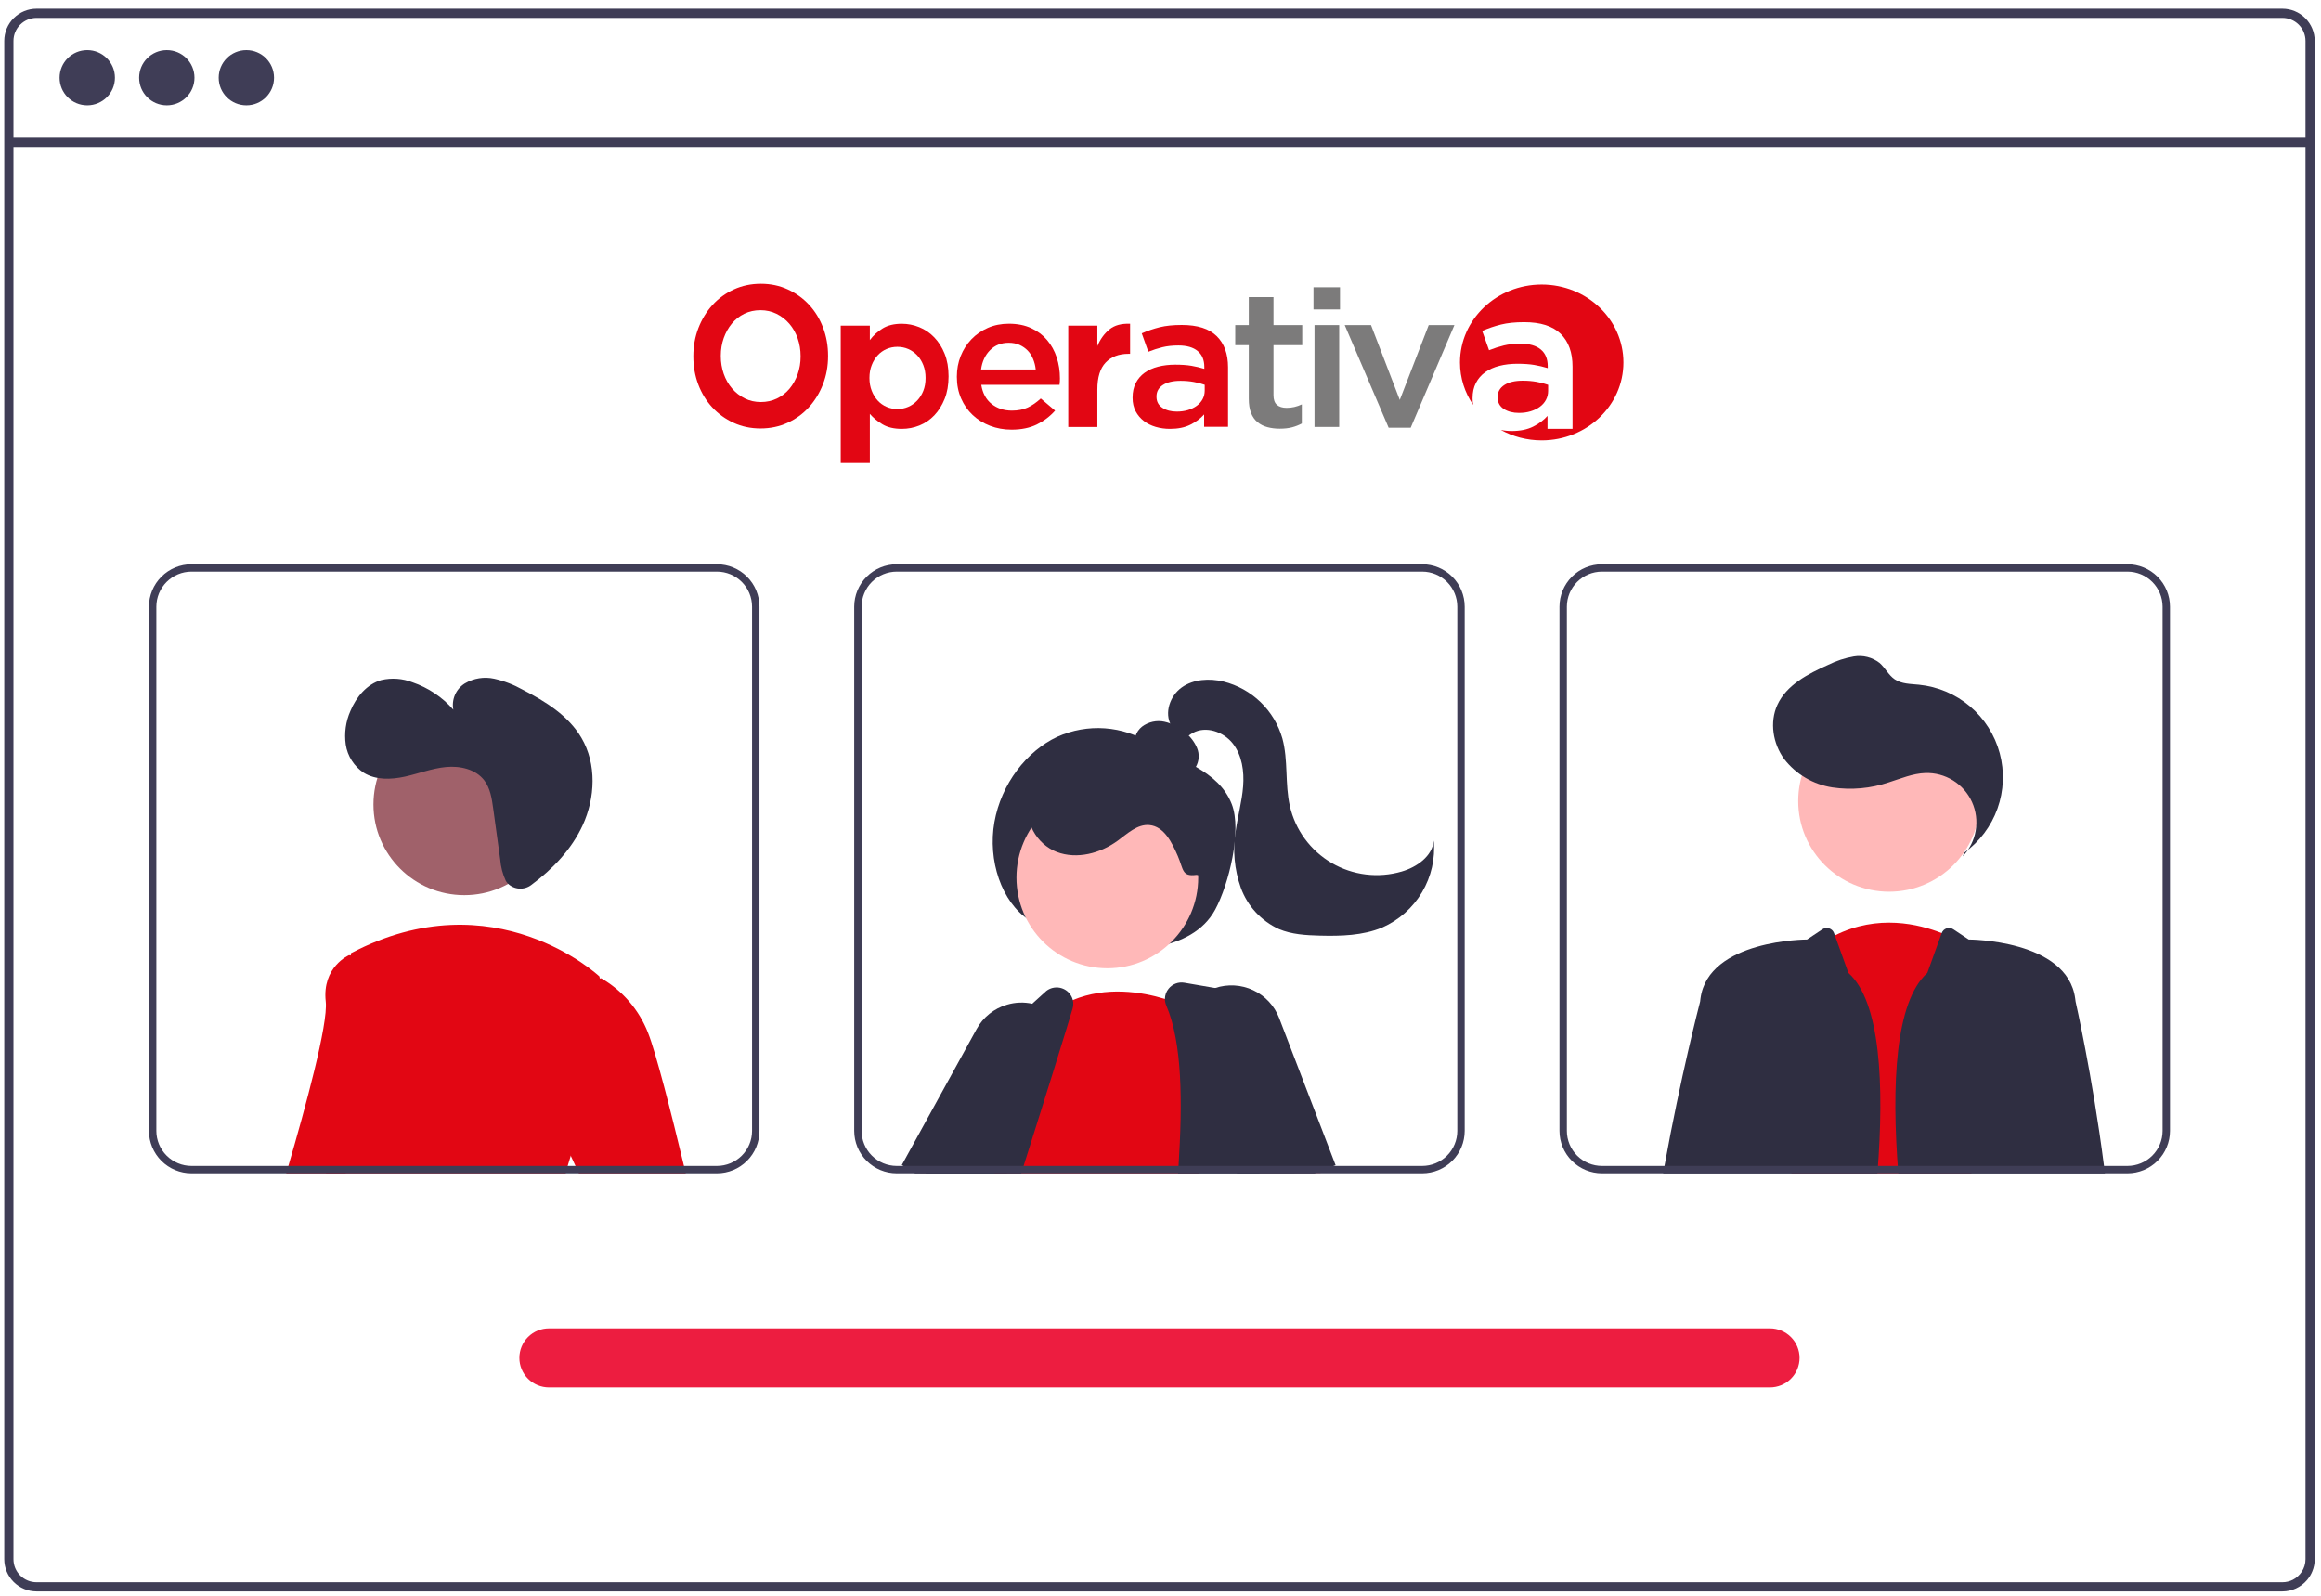 <svg width="272" height="187" viewBox="0 0 272 187" fill="none" xmlns="http://www.w3.org/2000/svg">
<g clip-path="url(#clip0)">
<path d="M267.476 1.024H4.281C3.278 1.025 2.317 1.423 1.608 2.13C0.9 2.837 0.501 3.796 0.5 4.796V182.716C0.501 183.716 0.9 184.675 1.608 185.382C2.317 186.089 3.278 186.487 4.281 186.488H267.476C268.023 186.488 268.563 186.37 269.059 186.141C269.556 185.913 269.996 185.579 270.351 185.164C270.381 185.132 270.409 185.097 270.433 185.061C270.659 184.785 270.842 184.478 270.975 184.148C271.166 183.694 271.263 183.208 271.261 182.716V4.796C271.26 3.796 270.861 2.836 270.151 2.129C269.441 1.422 268.479 1.024 267.476 1.024ZM270.182 182.716C270.182 183.242 270.027 183.757 269.735 184.195C269.476 184.581 269.124 184.897 268.712 185.113C268.33 185.309 267.906 185.412 267.476 185.411H4.281C3.565 185.41 2.878 185.126 2.372 184.621C1.865 184.116 1.58 183.431 1.58 182.716V4.796C1.58 4.082 1.865 3.397 2.372 2.892C2.878 2.387 3.565 2.102 4.281 2.101H267.476C268.193 2.101 268.881 2.385 269.388 2.89C269.895 3.396 270.181 4.081 270.182 4.796V182.716Z" fill="#3F3D56"/>
<path d="M270.614 16.142H0.934V17.22H270.614V16.142Z" fill="#3F3D56"/>
<path d="M10.226 12.346C12.017 12.346 13.469 10.898 13.469 9.111C13.469 7.325 12.017 5.876 10.226 5.876C8.436 5.876 6.984 7.325 6.984 9.111C6.984 10.898 8.436 12.346 10.226 12.346Z" fill="#3F3D56"/>
<path d="M19.549 12.346C21.34 12.346 22.791 10.898 22.791 9.111C22.791 7.325 21.34 5.876 19.549 5.876C17.758 5.876 16.306 7.325 16.306 9.111C16.306 10.898 17.758 12.346 19.549 12.346Z" fill="#3F3D56"/>
<path d="M28.872 12.346C30.662 12.346 32.114 10.898 32.114 9.111C32.114 7.325 30.662 5.876 28.872 5.876C27.081 5.876 25.629 7.325 25.629 9.111C25.629 10.898 27.081 12.346 28.872 12.346Z" fill="#3F3D56"/>
<path d="M120.597 107.81C117.354 105.704 115.741 100.81 116.536 96.334C117.33 91.857 120.323 88.002 123.91 86.339C125.655 85.555 127.568 85.215 129.478 85.35C131.387 85.486 133.233 86.092 134.849 87.115C138.139 89.122 142.791 90.221 144.354 94.236C145.554 97.322 144.031 103.587 142.416 106.584C141.019 109.174 138.365 110.359 135.872 110.874C133.114 111.435 130.267 111.399 127.524 110.767C124.781 110.136 122.205 108.924 119.972 107.214L120.597 107.81Z" fill="#2F2E41"/>
<path d="M118.906 131.584L116.313 136.043L115.97 136.632L115.472 137.497H107.827L108.343 136.632L109.679 134.387L112.792 129.144L116.317 130.55L118.906 131.584Z" fill="#FFB8B8"/>
<path d="M107.255 137.496L105.859 136.631L105.686 136.523L114.449 120.592C114.825 119.902 115.336 119.294 115.95 118.802C116.564 118.311 117.269 117.946 118.026 117.728C118.981 117.444 119.992 117.407 120.966 117.62C121.534 117.74 122.08 117.944 122.587 118.226C122.796 118.34 122.997 118.467 123.19 118.606C123.931 119.125 124.54 119.809 124.968 120.605C125.477 121.536 125.729 122.586 125.697 123.646C125.665 124.707 125.35 125.74 124.786 126.639L121.408 132.024L118.52 136.631L117.978 137.496H107.255Z" fill="#2F2E41"/>
<path d="M129.769 113.464C135.651 113.464 140.419 108.707 140.419 102.84C140.419 96.972 135.651 92.216 129.769 92.216C123.888 92.216 119.12 96.972 119.12 102.84C119.12 108.707 123.888 113.464 129.769 113.464Z" fill="#FFB8B8"/>
<path d="M140.46 137.497H116.521L116.63 137.189C116.569 137.003 116.513 136.817 116.461 136.631C116.404 136.437 116.356 136.238 116.313 136.043C115.924 134.232 115.926 132.36 116.317 130.55C117.64 124.07 122.917 118.806 122.917 118.806C123.008 118.737 123.099 118.672 123.19 118.607C123.975 118.033 124.827 117.557 125.727 117.188C129.646 115.566 133.757 116.219 136.519 117.058C137.481 117.348 138.421 117.705 139.333 118.127C139.654 118.278 139.827 118.373 139.827 118.373L140.1 126.683L140.43 136.631L140.46 137.497Z" fill="#E20613"/>
<path d="M151.534 136.631L149.704 127.348L147.857 117.988C147.78 117.601 147.588 117.247 147.306 116.971C147.023 116.696 146.664 116.512 146.275 116.444L142.407 115.778L138.808 115.159C138.461 115.097 138.103 115.13 137.774 115.256C137.445 115.382 137.156 115.595 136.939 115.873C136.669 116.209 136.52 116.627 136.519 117.058C136.519 117.324 136.573 117.588 136.679 117.832C138.557 122.201 138.591 129.118 138.114 136.631C138.093 136.917 138.075 137.206 138.054 137.496H151.708L151.534 136.631Z" fill="#2F2E41"/>
<path d="M125.726 117.187C125.647 116.873 125.49 116.583 125.27 116.343C125.05 116.104 124.774 115.923 124.466 115.817C124.159 115.71 123.83 115.682 123.508 115.734C123.187 115.786 122.884 115.917 122.626 116.115L120.965 117.62L114.166 123.797C113.955 123.987 113.788 124.222 113.681 124.485C112.913 126.314 111.417 129.926 109.679 134.386C109.397 135.113 109.106 135.861 108.807 136.631C108.703 136.916 108.59 137.206 108.478 137.496H119.682C119.773 137.206 119.864 136.916 119.955 136.631C120.454 135.061 120.939 133.521 121.408 132.024C122.778 127.677 124.013 123.728 124.967 120.605C125.232 119.74 125.473 118.941 125.692 118.208C125.793 117.877 125.805 117.525 125.726 117.187Z" fill="#2F2E41"/>
<path d="M154.049 137.496H154.773L154.673 137.254L154.409 136.631L150.329 126.972L149.704 127.348L144.692 130.372L147.263 136.631L147.619 137.496H151.708H154.049Z" fill="#FFB8B8"/>
<path d="M149.913 119.312C149.361 117.87 148.271 116.697 146.872 116.039C145.473 115.38 143.873 115.287 142.407 115.778C142.22 115.84 142.036 115.912 141.856 115.994C140.829 116.451 139.954 117.191 139.333 118.126C139.079 118.5 138.871 118.902 138.713 119.325C138.431 120.058 138.298 120.839 138.321 121.624C138.344 122.409 138.523 123.181 138.847 123.897L140.1 126.683L144.584 136.631L144.974 137.496H154.049L154.674 137.254L156.295 136.631L156.521 136.545L149.913 119.312Z" fill="#2F2E41"/>
<path d="M138.133 90.638C138.505 90.749 138.902 90.735 139.265 90.598C139.627 90.461 139.934 90.208 140.138 89.879C140.331 89.544 140.444 89.17 140.47 88.784C140.495 88.398 140.432 88.012 140.284 87.655C139.982 86.941 139.506 86.315 138.899 85.832C138.209 85.209 137.37 84.776 136.463 84.574C136.01 84.476 135.541 84.477 135.088 84.577C134.635 84.676 134.209 84.871 133.839 85.149C133.475 85.436 133.205 85.825 133.064 86.266C132.923 86.707 132.917 87.18 133.047 87.624C133.323 88.422 134.07 88.957 134.815 89.355C136.295 90.143 137.927 90.606 139.602 90.712L138.133 90.638Z" fill="#2F2E41"/>
<path d="M140.205 102.522C138.493 102.758 138.713 101.889 138.027 100.306C137.342 98.723 136.424 96.844 134.703 96.684C133.293 96.553 132.131 97.677 130.988 98.513C128.952 100.001 126.208 100.73 123.847 99.837C121.487 98.944 119.846 96.137 120.742 93.783C121.021 93.132 121.43 92.546 121.946 92.061C122.461 91.575 123.07 91.2 123.737 90.958C125.073 90.484 126.493 90.287 127.909 90.38C131.058 90.481 134.146 91.269 136.956 92.69C138.895 93.673 140.783 95.08 141.518 97.122C142.254 99.164 142.738 102.033 140.634 102.586L140.205 102.522Z" fill="#2F2E41"/>
<path d="M137.258 85.022C136.412 83.552 137.111 81.536 138.495 80.554C139.88 79.572 141.738 79.475 143.39 79.869C145.024 80.28 146.521 81.112 147.731 82.282C148.941 83.452 149.822 84.919 150.284 86.535C150.985 89.106 150.569 91.866 151.162 94.462C151.479 95.847 152.076 97.152 152.917 98.297C153.759 99.442 154.826 100.404 156.053 101.122C157.281 101.84 158.643 102.3 160.056 102.473C161.468 102.647 162.901 102.53 164.267 102.13C166.045 101.609 167.853 100.342 168.028 98.501C168.212 100.615 167.729 102.734 166.646 104.56C165.563 106.387 163.935 107.83 161.989 108.687C159.697 109.641 157.141 109.703 154.659 109.639C153.041 109.598 151.387 109.501 149.895 108.877C148.862 108.407 147.934 107.736 147.165 106.904C146.395 106.072 145.8 105.095 145.414 104.03C144.654 101.89 144.449 99.594 144.818 97.354C145.062 95.611 145.548 93.903 145.683 92.149C145.819 90.395 145.562 88.522 144.478 87.134C143.393 85.746 141.323 85.037 139.781 85.893C139.162 86.236 138.662 86.798 137.989 87.02C137.316 87.241 136.362 86.852 136.424 86.147L137.258 85.022Z" fill="#2F2E41"/>
<path d="M209.932 137.496L210.014 136.631L212.46 111.249C213.261 110.623 214.122 110.076 215.031 109.618C220.065 107.088 224.921 108.299 227.549 109.345C228.245 109.617 228.918 109.946 229.561 110.327L230.992 136.631L231.039 137.496H209.932Z" fill="#E20613"/>
<path d="M221.384 104.493C227.266 104.493 232.034 99.737 232.034 93.869C232.034 88.002 227.266 83.245 221.384 83.245C215.502 83.245 210.734 88.002 210.734 93.869C210.734 99.737 215.502 104.493 221.384 104.493Z" fill="#FFB8B8"/>
<path d="M230.025 100.347C230.816 99.515 231.342 98.466 231.534 97.335C231.727 96.204 231.578 95.041 231.106 93.995C230.635 92.949 229.862 92.066 228.886 91.459C227.91 90.852 226.775 90.548 225.626 90.587C224.153 90.636 222.765 91.237 221.36 91.678C219.23 92.401 216.958 92.605 214.732 92.273C212.494 91.927 210.474 90.737 209.088 88.949C207.771 87.142 207.36 84.637 208.291 82.605C209.365 80.259 211.876 78.966 214.237 77.916C215.189 77.44 216.207 77.107 217.256 76.926C217.782 76.839 218.32 76.861 218.837 76.991C219.353 77.121 219.838 77.356 220.259 77.681C220.923 78.251 221.312 79.107 222.034 79.6C222.847 80.156 223.903 80.141 224.883 80.239C227.091 80.459 229.18 81.345 230.871 82.779C232.562 84.213 233.776 86.126 234.35 88.264C234.925 90.403 234.833 92.665 234.088 94.75C233.342 96.835 231.978 98.645 230.176 99.938L230.025 100.347Z" fill="#2F2E41"/>
<path d="M216.617 114.013L215.031 109.618L214.932 109.344C214.885 109.214 214.809 109.097 214.709 109C214.61 108.904 214.49 108.832 214.359 108.788C214.227 108.745 214.088 108.732 213.951 108.751C213.814 108.77 213.682 108.819 213.567 108.896L211.766 110.094C211.766 110.094 200.21 110.094 199.282 117.01C199.269 117.119 199.252 117.24 199.239 117.369C199.238 117.375 199.237 117.381 199.235 117.387C199.117 117.841 196.937 126.25 195.063 136.631C195.011 136.917 194.959 137.207 194.907 137.496H220.017V137.496C220.834 127.068 220.377 117.372 216.617 114.013Z" fill="#2F2E41"/>
<path d="M246.571 136.631C245.201 125.981 243.241 117.369 243.241 117.369C243.223 117.239 243.206 117.118 243.193 117.01C242.269 110.094 230.714 110.094 230.714 110.094L228.913 108.896C228.798 108.819 228.667 108.77 228.53 108.751C228.392 108.733 228.253 108.746 228.121 108.789C227.99 108.832 227.87 108.905 227.771 109.001C227.671 109.098 227.596 109.215 227.549 109.345L225.862 114.013C222.103 117.371 221.645 127.067 222.463 137.496L222.463 137.496H246.679C246.644 137.206 246.605 136.917 246.571 136.631Z" fill="#2F2E41"/>
<path d="M43.177 112.382L40.602 136.631L40.511 137.496H33.543C33.625 137.215 33.708 136.925 33.794 136.631C35.772 129.866 38.464 119.991 38.174 117.374C37.718 113.29 40.906 111.928 40.906 111.928L41.105 111.967L43.177 112.382Z" fill="#E20613"/>
<path d="M54.415 104.897C60.296 104.897 65.064 100.141 65.064 94.273C65.064 88.406 60.296 83.649 54.415 83.649C48.533 83.649 43.765 88.406 43.765 94.273C43.765 100.141 48.533 104.897 54.415 104.897Z" fill="#A0616A"/>
<path d="M68.201 132.349C67.664 133.337 67.224 134.374 66.887 135.446C66.761 135.827 66.64 136.225 66.527 136.631C66.445 136.912 66.371 137.202 66.297 137.496H38.209C38.248 137.211 38.282 136.921 38.321 136.631C39.757 125.32 40.919 113.84 41.105 111.967C41.122 111.79 41.131 111.699 41.131 111.699C57.963 102.849 70.247 114.424 70.247 114.424C70.247 114.424 70.265 114.506 70.291 114.666C70.56 116.284 71.93 125.731 68.201 132.349Z" fill="#E20613"/>
<path d="M66.887 135.446L65.014 131.441L65.469 115.557L70.291 114.666L70.46 114.636C72.952 116.081 74.88 118.325 75.932 121.003C76.868 123.339 78.65 130.364 80.155 136.631C80.224 136.921 80.294 137.211 80.363 137.496H67.845L67.442 136.631L66.887 135.446Z" fill="#E20613"/>
<path d="M84.019 66.124H22.439C21.118 66.126 19.852 66.65 18.918 67.582C17.984 68.513 17.458 69.776 17.456 71.094V132.526C17.458 133.844 17.984 135.107 18.918 136.039C19.852 136.97 21.118 137.495 22.439 137.496H84.019C85.34 137.495 86.606 136.971 87.54 136.039C88.475 135.108 89 133.844 89.001 132.526V71.094C89 69.776 88.475 68.513 87.54 67.581C86.606 66.649 85.34 66.125 84.019 66.124ZM88.133 132.526C88.132 133.614 87.699 134.658 86.927 135.428C86.156 136.197 85.11 136.63 84.019 136.631H22.439C21.348 136.629 20.302 136.196 19.531 135.427C18.759 134.657 18.325 133.614 18.324 132.526V71.094C18.325 70.006 18.759 68.963 19.531 68.193C20.302 67.424 21.348 66.991 22.439 66.989H84.019C85.11 66.99 86.156 67.423 86.927 68.192C87.699 68.962 88.132 70.006 88.133 71.094V132.526ZM40.602 136.631L40.511 137.496H66.297C66.371 137.202 66.445 136.912 66.527 136.631H40.602Z" fill="#3F3D56"/>
<path d="M166.667 66.124H105.087C103.766 66.126 102.5 66.65 101.566 67.582C100.632 68.513 100.107 69.776 100.105 71.094V132.526C100.107 133.844 100.632 135.107 101.566 136.039C102.5 136.97 103.766 137.495 105.087 137.496H166.667C167.988 137.495 169.255 136.971 170.189 136.039C171.123 135.108 171.648 133.844 171.649 132.526V71.094C171.648 69.776 171.123 68.513 170.189 67.581C169.255 66.649 167.988 66.125 166.667 66.124ZM170.782 132.526C170.781 133.614 170.347 134.658 169.576 135.428C168.804 136.197 167.758 136.63 166.667 136.631H105.087C103.996 136.629 102.951 136.196 102.179 135.427C101.408 134.657 100.974 133.614 100.972 132.526V71.094C100.974 70.006 101.408 68.963 102.179 68.193C102.951 67.424 103.996 66.991 105.087 66.989H166.667C167.758 66.99 168.804 67.423 169.576 68.192C170.347 68.962 170.781 70.006 170.782 71.094V132.526ZM116.46 136.631C116.513 136.817 116.569 137.003 116.63 137.189L116.521 137.496H138.054C138.075 137.206 138.093 136.916 138.114 136.631H116.46Z" fill="#3F3D56"/>
<path d="M249.32 66.124H187.74C186.419 66.125 185.152 66.649 184.218 67.581C183.284 68.513 182.759 69.776 182.758 71.094V132.526C182.759 133.844 183.284 135.108 184.218 136.039C185.152 136.971 186.419 137.495 187.74 137.496H249.32C250.641 137.494 251.907 136.97 252.841 136.039C253.775 135.107 254.3 133.844 254.302 132.526V71.094C254.3 69.776 253.775 68.513 252.841 67.582C251.907 66.65 250.641 66.126 249.32 66.124ZM253.435 132.526C253.433 133.614 252.999 134.657 252.228 135.427C251.456 136.196 250.411 136.629 249.32 136.631H187.74C186.649 136.63 185.603 136.197 184.831 135.428C184.06 134.658 183.626 133.614 183.625 132.526V71.094C183.626 70.006 184.06 68.962 184.831 68.192C185.603 67.423 186.649 66.99 187.74 66.989H249.32C250.411 66.991 251.456 67.424 252.228 68.193C252.999 68.963 253.433 70.006 253.435 71.094V132.526ZM220.082 136.631C220.061 136.916 220.039 137.206 220.017 137.496H238.701C238.736 137.211 238.775 136.921 238.809 136.631H220.082Z" fill="#3F3D56"/>
<path d="M207.423 162.585H64.335C63.415 162.585 62.533 162.22 61.882 161.571C61.232 160.922 60.866 160.042 60.866 159.124C60.866 158.206 61.232 157.326 61.882 156.677C62.533 156.028 63.415 155.664 64.335 155.664H207.423C208.343 155.664 209.225 156.028 209.876 156.677C210.526 157.326 210.892 158.206 210.892 159.124C210.892 160.042 210.526 160.922 209.876 161.571C209.225 162.22 208.343 162.585 207.423 162.585Z" fill="#ED1D40"/>
<path d="M59.509 103.529C59.869 103.884 60.346 104.097 60.852 104.13C61.357 104.162 61.857 104.011 62.26 103.705C64.77 101.849 66.974 99.539 68.278 96.721C69.772 93.492 69.939 89.529 68.137 86.46C66.614 83.866 63.925 82.192 61.245 80.817C60.204 80.231 59.083 79.8 57.917 79.538C56.739 79.279 55.506 79.477 54.469 80.093C53.962 80.41 53.563 80.872 53.323 81.419C53.083 81.967 53.014 82.573 53.125 83.16C51.838 81.695 50.189 80.59 48.342 79.957C47.178 79.503 45.905 79.411 44.688 79.692C42.987 80.174 41.746 81.681 41.067 83.31C40.517 84.548 40.328 85.916 40.519 87.257C40.62 87.924 40.86 88.563 41.224 89.132C41.588 89.7 42.067 90.187 42.631 90.559C44.037 91.427 45.831 91.365 47.446 91.01C49.061 90.655 50.625 90.038 52.271 89.883C53.917 89.727 55.75 90.136 56.752 91.448C57.458 92.373 57.639 93.58 57.797 94.731L58.621 100.717C58.688 101.583 58.91 102.43 59.276 103.219C59.339 103.332 59.417 103.437 59.509 103.529Z" fill="#2F2E41"/>
<path fill-rule="evenodd" clip-rule="evenodd" d="M180.675 33.344C175.383 33.344 171.096 37.432 171.096 42.473C171.096 44.308 171.665 46.015 172.643 47.447C172.598 47.211 172.571 46.966 172.571 46.705V46.658C172.571 45.975 172.701 45.38 172.962 44.875C173.222 44.369 173.586 43.95 174.051 43.617C174.516 43.282 175.071 43.033 175.714 42.87C176.36 42.707 177.057 42.625 177.807 42.625C178.591 42.625 179.254 42.67 179.8 42.764C180.347 42.858 180.875 42.982 181.379 43.137V42.905C181.379 42.049 181.106 41.398 180.559 40.946C180.012 40.495 179.225 40.27 178.199 40.27C177.464 40.27 176.81 40.34 176.241 40.479C175.67 40.619 175.09 40.806 174.503 41.038L173.698 38.778C174.414 38.466 175.148 38.218 175.898 38.031C176.648 37.844 177.553 37.751 178.613 37.751C180.537 37.751 181.965 38.206 182.895 39.116C183.825 40.025 184.287 41.304 184.287 42.951V50.249H181.354V48.734C180.912 49.232 180.35 49.651 179.666 49.993C178.98 50.335 178.15 50.506 177.17 50.506C176.723 50.506 176.293 50.462 175.88 50.377C177.29 51.156 178.927 51.604 180.675 51.604C185.964 51.604 190.251 47.515 190.251 42.473C190.251 37.432 185.964 33.344 180.675 33.344Z" fill="#E20613"/>
<path fill-rule="evenodd" clip-rule="evenodd" d="M178.002 48.384C178.493 48.384 178.944 48.323 179.36 48.199C179.775 48.074 180.139 47.898 180.448 47.673C180.76 47.448 181 47.176 181.17 46.858C181.341 46.54 181.427 46.186 181.427 45.797V45.096C181.052 44.958 180.609 44.841 180.094 44.747C179.58 44.654 179.038 44.608 178.467 44.608C177.537 44.608 176.81 44.777 176.289 45.12C175.767 45.464 175.507 45.928 175.507 46.52V46.567C175.507 47.157 175.747 47.608 176.227 47.919C176.709 48.23 177.301 48.384 178.002 48.384Z" fill="#E20613"/>
<path fill-rule="evenodd" clip-rule="evenodd" d="M93.823 41.779C93.823 42.513 93.708 43.201 93.48 43.846C93.25 44.49 92.933 45.056 92.526 45.546C92.12 46.035 91.629 46.418 91.052 46.696C90.476 46.973 89.848 47.111 89.168 47.111C88.474 47.111 87.842 46.968 87.274 46.683C86.705 46.398 86.209 46.011 85.788 45.521C85.367 45.032 85.042 44.462 84.813 43.809C84.584 43.157 84.47 42.464 84.47 41.73V41.681C84.47 40.947 84.584 40.258 84.813 39.614C85.042 38.97 85.36 38.403 85.766 37.914C86.173 37.425 86.66 37.042 87.229 36.764C87.798 36.487 88.429 36.349 89.125 36.349C89.803 36.349 90.432 36.492 91.009 36.776C91.585 37.062 92.083 37.449 92.504 37.938C92.926 38.428 93.25 38.999 93.48 39.65C93.708 40.303 93.823 40.996 93.823 41.73V41.779ZM96.457 38.392C96.068 37.37 95.524 36.48 94.823 35.723C94.123 34.966 93.292 34.364 92.33 33.919C91.367 33.475 90.314 33.252 89.168 33.252C88.022 33.252 86.964 33.475 85.995 33.919C85.026 34.364 84.191 34.974 83.491 35.746C82.79 36.519 82.242 37.417 81.846 38.439C81.45 39.462 81.252 40.559 81.252 41.73V41.777C81.252 42.948 81.446 44.045 81.835 45.067C82.225 46.09 82.769 46.98 83.47 47.737C84.17 48.495 85.001 49.095 85.963 49.541C86.925 49.986 87.979 50.208 89.125 50.208C90.271 50.208 91.329 49.986 92.298 49.541C93.267 49.095 94.102 48.487 94.802 47.713C95.502 46.941 96.051 46.043 96.447 45.02C96.843 43.998 97.041 42.901 97.041 41.73V41.683C97.041 40.512 96.846 39.416 96.457 38.392Z" fill="#E20613"/>
<path fill-rule="evenodd" clip-rule="evenodd" d="M108.467 44.262C108.467 43.723 108.379 43.23 108.203 42.782C108.026 42.334 107.787 41.95 107.485 41.632C107.183 41.314 106.834 41.069 106.439 40.898C106.044 40.727 105.621 40.641 105.167 40.641C104.714 40.641 104.29 40.727 103.895 40.898C103.501 41.069 103.156 41.314 102.863 41.632C102.569 41.95 102.334 42.334 102.158 42.782C101.981 43.23 101.893 43.723 101.893 44.262V44.31C101.893 44.849 101.981 45.343 102.158 45.791C102.334 46.239 102.569 46.622 102.863 46.941C103.156 47.259 103.501 47.503 103.895 47.675C104.29 47.846 104.714 47.931 105.167 47.931C105.621 47.931 106.044 47.846 106.439 47.675C106.834 47.503 107.183 47.259 107.485 46.941C107.787 46.622 108.026 46.244 108.203 45.803C108.379 45.363 108.467 44.865 108.467 44.31V44.262ZM110.702 46.744C110.395 47.505 109.991 48.147 109.49 48.672C108.988 49.196 108.409 49.591 107.751 49.857C107.092 50.123 106.404 50.255 105.686 50.255C104.773 50.255 104.021 50.08 103.43 49.728C102.839 49.377 102.342 48.966 101.938 48.497V54.252H98.526V38.16H101.938V39.851C102.357 39.294 102.862 38.836 103.453 38.477C104.044 38.118 104.788 37.938 105.686 37.938C106.389 37.938 107.069 38.071 107.728 38.337C108.386 38.603 108.97 38.998 109.478 39.522C109.987 40.047 110.395 40.689 110.702 41.45C111.008 42.21 111.162 43.086 111.162 44.075V44.119C111.162 45.109 111.008 45.984 110.702 46.744Z" fill="#E20613"/>
<path fill-rule="evenodd" clip-rule="evenodd" d="M121.377 43.295C121.331 42.86 121.225 42.45 121.069 42.068C120.913 41.684 120.699 41.355 120.432 41.076C120.163 40.799 119.844 40.578 119.475 40.412C119.103 40.246 118.682 40.164 118.21 40.164C117.327 40.164 116.598 40.453 116.024 41.032C115.45 41.61 115.098 42.364 114.971 43.295H121.377ZM118.541 50.347C117.642 50.347 116.805 50.195 116.024 49.895C115.244 49.595 114.567 49.175 113.992 48.635C113.416 48.094 112.962 47.445 112.632 46.685C112.303 45.927 112.136 45.09 112.136 44.173V44.129C112.136 43.272 112.285 42.47 112.584 41.718C112.885 40.967 113.306 40.311 113.849 39.747C114.394 39.183 115.035 38.741 115.775 38.418C116.516 38.095 117.336 37.933 118.233 37.933C119.227 37.933 120.098 38.107 120.846 38.452C121.595 38.798 122.216 39.263 122.71 39.849C123.208 40.434 123.583 41.114 123.836 41.887C124.087 42.66 124.212 43.476 124.212 44.332C124.212 44.452 124.209 44.575 124.202 44.702C124.193 44.832 124.181 44.964 124.165 45.097H114.996C115.153 46.073 115.559 46.82 116.212 47.34C116.866 47.856 117.658 48.116 118.589 48.116C119.297 48.116 119.911 47.996 120.432 47.757C120.951 47.516 121.463 47.162 121.968 46.697L123.646 48.116C123.046 48.792 122.334 49.332 121.507 49.739C120.679 50.144 119.69 50.347 118.541 50.347Z" fill="#E20613"/>
<path fill-rule="evenodd" clip-rule="evenodd" d="M132.257 41.461C131.12 41.461 130.226 41.801 129.575 42.48C128.924 43.159 128.599 44.215 128.599 45.648V50.035H125.188V38.16H128.599V40.552C128.943 39.74 129.414 39.09 130.013 38.603C130.611 38.115 131.419 37.894 132.437 37.938V41.461H132.257Z" fill="#E20613"/>
<path fill-rule="evenodd" clip-rule="evenodd" d="M141.183 45.091C140.824 44.959 140.401 44.847 139.911 44.758C139.42 44.669 138.903 44.624 138.358 44.624C137.468 44.624 136.776 44.787 136.279 45.114C135.78 45.441 135.532 45.885 135.532 46.45V46.495C135.532 47.058 135.761 47.488 136.22 47.785C136.678 48.083 137.243 48.23 137.914 48.23C138.381 48.23 138.812 48.171 139.21 48.053C139.607 47.934 139.954 47.766 140.249 47.551C140.544 47.336 140.774 47.077 140.937 46.772C141.1 46.47 141.183 46.131 141.183 45.76V45.091ZM141.113 50.01V48.563C140.692 49.04 140.155 49.44 139.502 49.766C138.848 50.092 138.053 50.255 137.12 50.255C136.527 50.255 135.966 50.177 135.437 50.022C134.909 49.867 134.443 49.636 134.049 49.332C133.651 49.027 133.331 48.65 133.09 48.197C132.849 47.743 132.728 47.222 132.728 46.627V46.582C132.728 45.93 132.853 45.362 133.101 44.88C133.351 44.397 133.698 43.998 134.141 43.679C134.585 43.36 135.114 43.122 135.729 42.966C136.344 42.81 137.01 42.731 137.726 42.731C138.475 42.731 139.108 42.776 139.631 42.865C140.151 42.955 140.653 43.074 141.136 43.221V42.999C141.136 42.182 140.875 41.56 140.353 41.13C139.833 40.7 139.081 40.483 138.1 40.483C137.399 40.483 136.776 40.55 136.231 40.684C135.686 40.817 135.134 40.996 134.573 41.217L133.804 39.06C134.488 38.762 135.188 38.525 135.904 38.346C136.621 38.169 137.486 38.08 138.496 38.08C140.334 38.08 141.698 38.513 142.583 39.383C143.471 40.25 143.916 41.471 143.916 43.044V50.01H141.113Z" fill="#E20613"/>
<path fill-rule="evenodd" clip-rule="evenodd" d="M149.979 50.234C149.456 50.234 148.97 50.173 148.525 50.053C148.079 49.933 147.692 49.734 147.366 49.465C147.039 49.194 146.786 48.836 146.612 48.391C146.436 47.947 146.348 47.394 146.348 46.728V40.445H144.76V38.094H146.348V34.816H149.242V38.094H152.611V40.445H149.242V46.301C149.242 46.828 149.376 47.209 149.647 47.442C149.915 47.675 150.295 47.793 150.784 47.793C151.401 47.793 151.994 47.656 152.563 47.385V49.623C152.2 49.819 151.812 49.969 151.401 50.076C150.989 50.182 150.515 50.234 149.979 50.234Z" fill="#7C7B7B"/>
<path fill-rule="evenodd" clip-rule="evenodd" d="M154.049 38.094H156.942V50.029H154.049V38.094ZM153.93 33.663H157.037V36.261H153.93V33.663Z" fill="#7C7B7B"/>
<path fill-rule="evenodd" clip-rule="evenodd" d="M157.589 38.094H160.672L164.041 46.865L167.432 38.094H170.444L165.321 50.12H162.736L157.589 38.094Z" fill="#7C7B7B"/>
</g>
<defs>
<clipPath id="clip0">
<rect width="271" height="186" fill="white" transform="translate(0.5 0.85)"/>
</clipPath>
</defs>
</svg>
